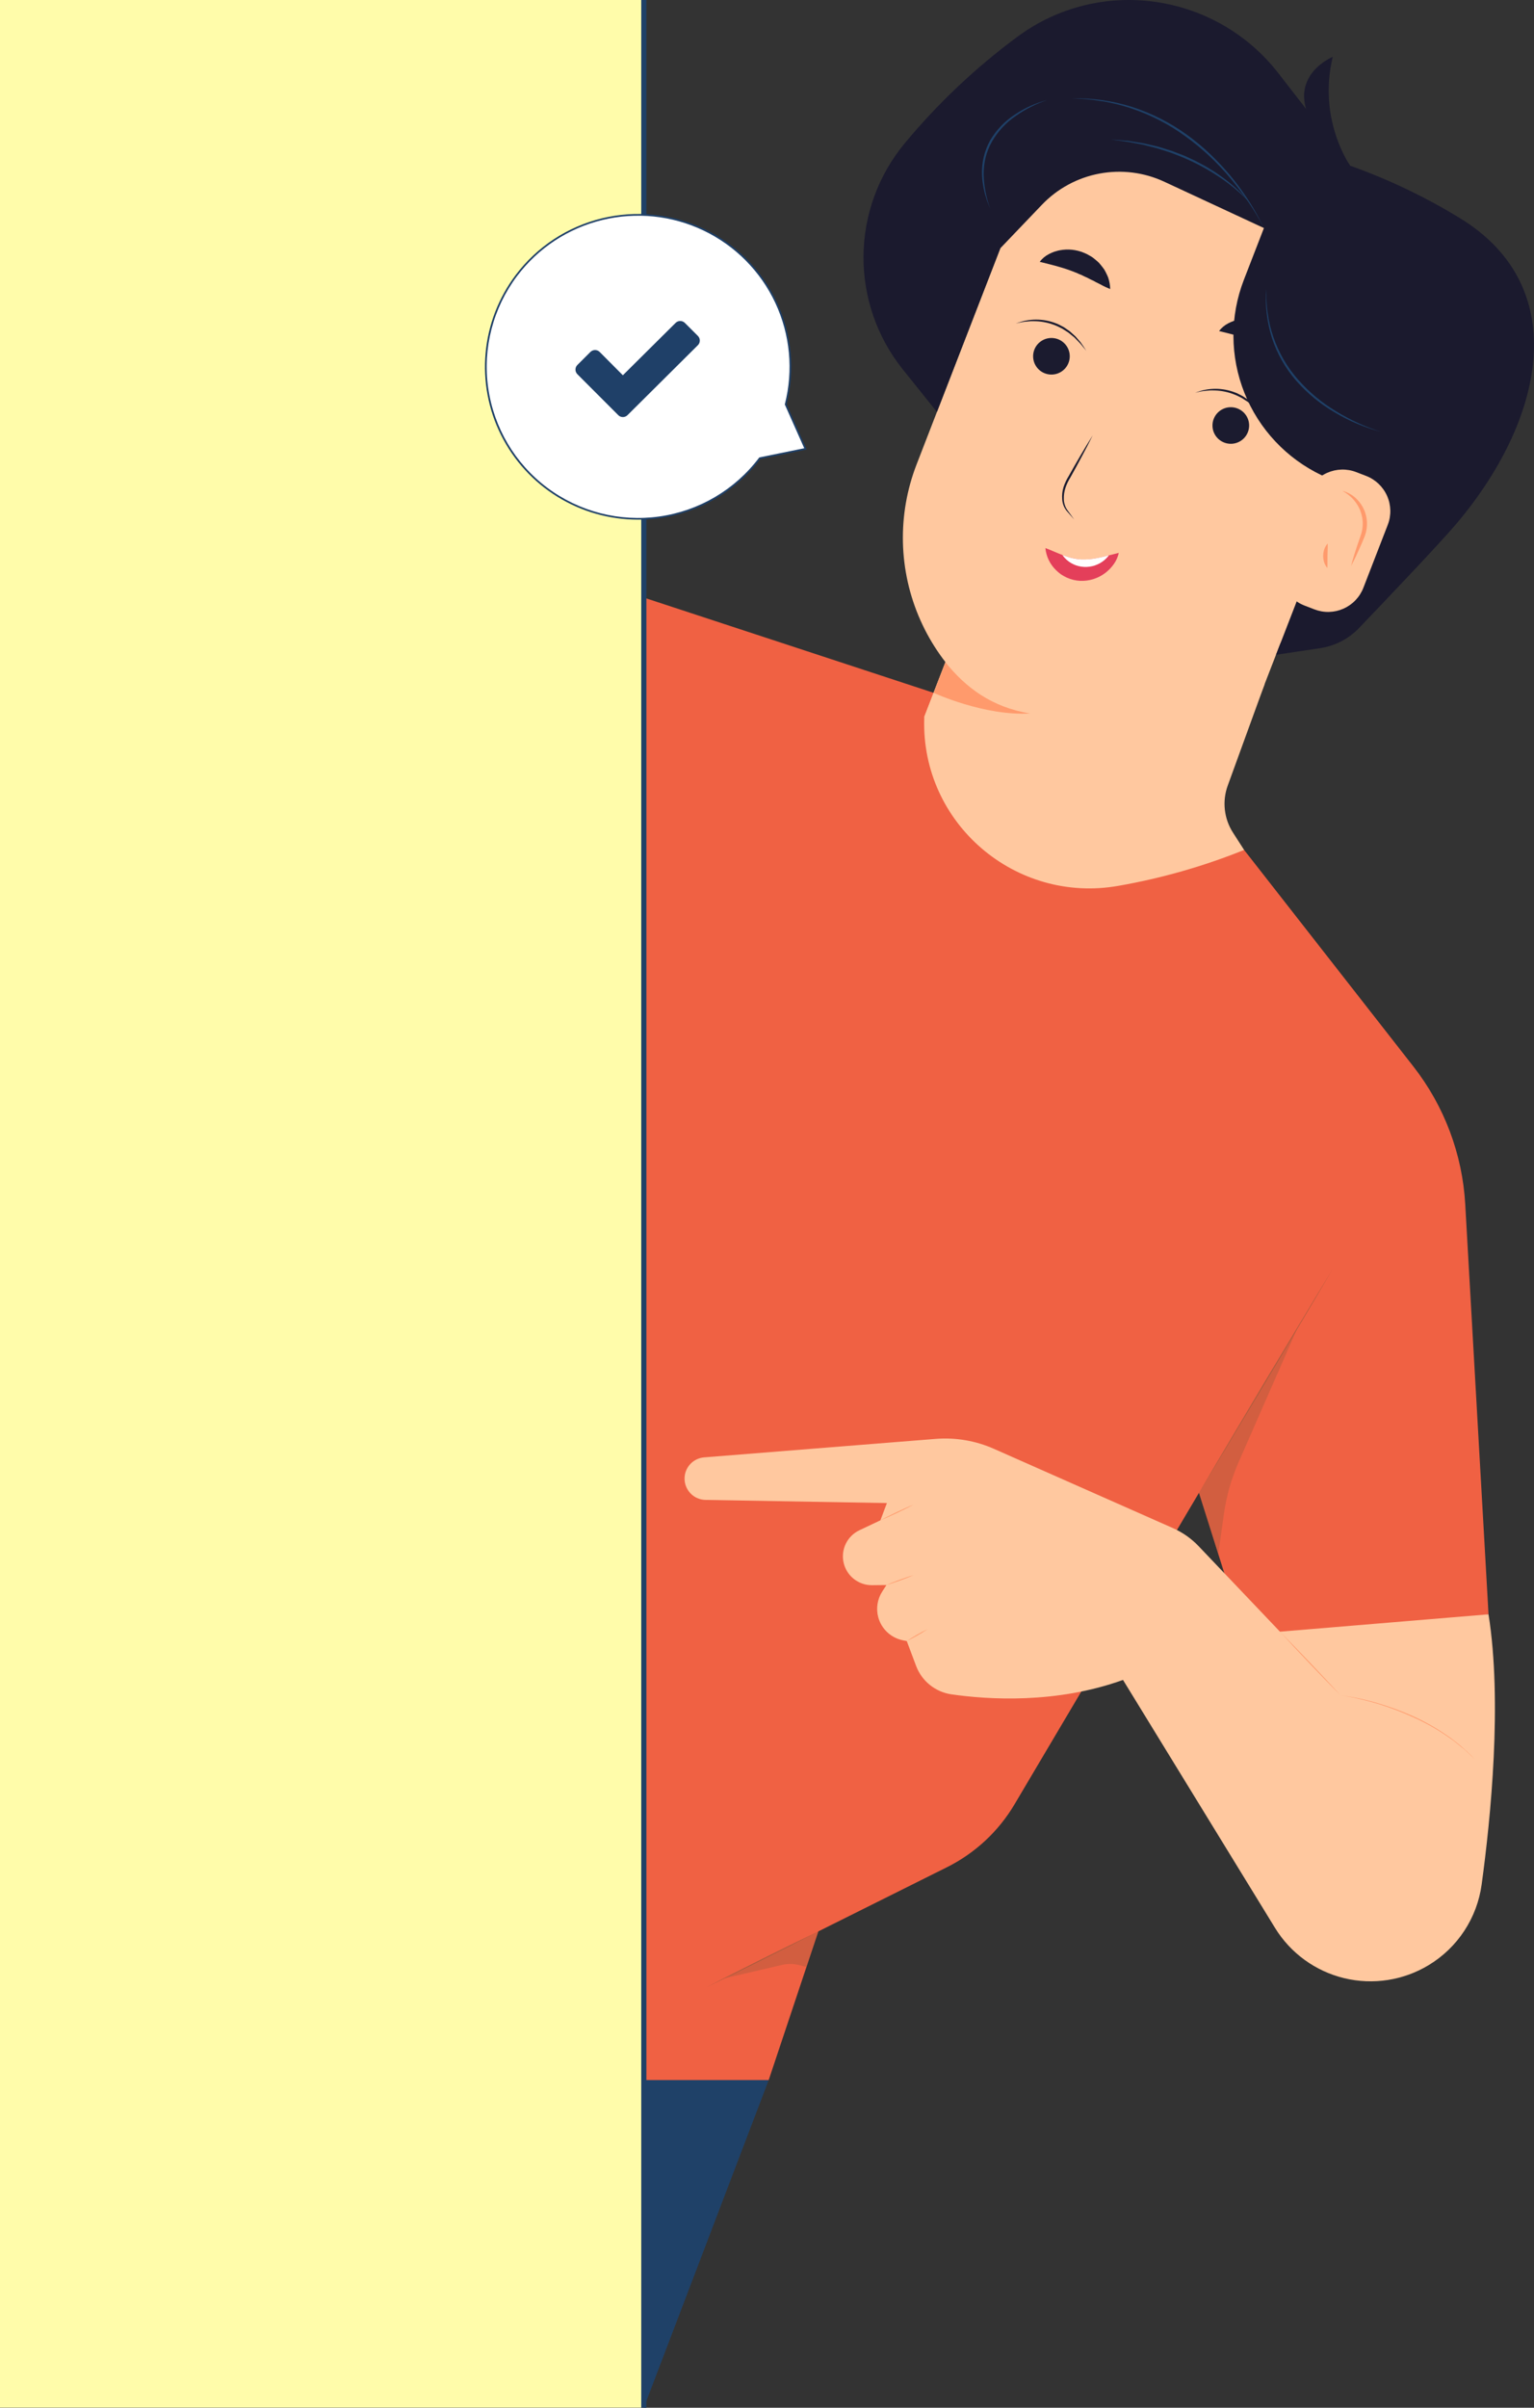 <svg width="102" height="160" viewBox="0 0 102 160" fill="none" xmlns="http://www.w3.org/2000/svg">
<rect x="0" y="0" width="102" height="160" fill="#333333" stroke="none"/>
<g clip-path="url(#clip0_1316_12731)">
<mask id="mask0_1316_12731" style="mask-type:luminance" maskUnits="userSpaceOnUse" x="-69" y="-40" width="240" height="240">
<path d="M170.818 -39.589H-68.906V199.59H170.818V-39.589Z" fill="white"/>
</mask>
<g mask="url(#mask0_1316_12731)">
<path d="M42.809 0H0V160H42.809V0Z" fill="#FFFCAA"/>
</g>
<path d="M42.809 39.712L62.076 46.039L82.725 56.481L93.979 70.87C96.034 73.498 97.237 76.69 97.427 80.019L98.976 107.276L83.125 109.981L79.723 99.201L67.459 119.902C66.395 121.698 64.834 123.15 62.963 124.083L54.413 128.346L51.112 138.228H42.809V39.712Z" fill="#F06143"/>
<path d="M82.725 56.481L81.987 55.335C81.691 54.876 81.505 54.354 81.444 53.812C81.383 53.269 81.448 52.719 81.635 52.206L84.094 45.447L62.864 44.007L61.459 47.634C61.459 47.634 61.456 47.679 61.454 47.766C61.256 54.708 67.516 60.078 74.369 58.865C77.231 58.365 80.032 57.566 82.725 56.481Z" fill="#FFC89F"/>
<path d="M51.112 138.228L42.809 160V138.228H51.112Z" fill="#1F4168"/>
<path d="M67.288 32.588L61.457 47.634L80.407 54.962L86.243 39.901L67.288 32.588Z" fill="#FFC89F"/>
<path d="M68.689 48.33C70.347 48.97 72.115 49.277 73.892 49.235C75.669 49.193 77.42 48.802 79.045 48.085C80.671 47.367 82.139 46.337 83.365 45.054C84.592 43.771 85.553 42.259 86.194 40.605L92.157 25.218C92.798 23.564 93.106 21.8 93.064 20.027C93.022 18.254 92.63 16.507 91.911 14.885C91.192 13.263 90.16 11.799 88.873 10.575C87.587 9.351 86.072 8.392 84.414 7.752C82.756 7.113 80.988 6.805 79.211 6.848C77.434 6.89 75.683 7.281 74.058 7.998C72.432 8.715 70.964 9.745 69.737 11.029C68.511 12.312 67.55 13.824 66.909 15.478L60.946 30.865C59.651 34.205 59.74 37.922 61.192 41.197C62.644 44.473 65.341 47.039 68.689 48.33Z" fill="#FFC89F"/>
<path d="M62.863 44.007L62.076 46.039C62.076 46.039 65.44 47.593 68.488 47.411C65.927 46.998 64.197 45.671 62.863 44.007Z" fill="#FF9A6C"/>
<path d="M70.672 24.626C71.198 24.208 71.285 23.444 70.866 22.918C70.447 22.393 69.681 22.306 69.154 22.724C68.628 23.142 68.541 23.907 68.96 24.433C69.379 24.958 70.146 25.045 70.672 24.626Z" fill="#1B1B2F"/>
<path d="M67.541 21.504C68.403 21.153 69.368 21.149 70.232 21.494C70.287 21.512 70.34 21.535 70.391 21.563L70.545 21.642L70.699 21.72C70.75 21.748 70.796 21.783 70.844 21.815C70.939 21.881 71.035 21.944 71.128 22.012C71.215 22.087 71.3 22.164 71.385 22.242L71.512 22.358L71.625 22.487L71.85 22.746C71.985 22.93 72.108 23.123 72.23 23.312C72.081 23.14 71.948 22.957 71.796 22.791L71.56 22.55L71.443 22.429L71.312 22.323C71.225 22.253 71.138 22.183 71.052 22.111C70.96 22.049 70.865 21.99 70.772 21.929C70.724 21.9 70.68 21.866 70.631 21.84L70.481 21.765C70.384 21.712 70.282 21.665 70.178 21.626C69.764 21.457 69.324 21.363 68.877 21.347C68.766 21.339 68.654 21.346 68.541 21.345C68.429 21.352 68.317 21.36 68.205 21.372C67.981 21.396 67.758 21.44 67.541 21.504Z" fill="#1B1B2F"/>
<path d="M80.703 27.837C80.616 28.061 80.598 28.306 80.65 28.541C80.703 28.776 80.824 28.989 80.999 29.155C81.173 29.321 81.393 29.432 81.63 29.473C81.868 29.515 82.112 29.485 82.332 29.387C82.553 29.29 82.739 29.13 82.868 28.927C82.997 28.724 83.063 28.487 83.058 28.247C83.052 28.006 82.975 27.773 82.836 27.576C82.698 27.38 82.504 27.229 82.279 27.142C82.13 27.084 81.971 27.057 81.811 27.06C81.651 27.064 81.493 27.099 81.347 27.164C81.2 27.229 81.068 27.321 80.958 27.437C80.847 27.552 80.761 27.688 80.703 27.837Z" fill="#1B1B2F"/>
<path d="M79.467 26.104C80.329 25.753 81.293 25.75 82.157 26.095C82.213 26.113 82.266 26.136 82.316 26.164L82.471 26.242L82.625 26.321C82.675 26.349 82.722 26.384 82.77 26.416C82.865 26.481 82.961 26.545 83.054 26.612C83.141 26.688 83.226 26.765 83.311 26.842L83.438 26.958L83.551 27.088L83.776 27.346C83.911 27.53 84.033 27.723 84.156 27.913C84.006 27.741 83.874 27.558 83.722 27.391L83.486 27.15L83.369 27.03L83.238 26.924C83.15 26.854 83.064 26.784 82.978 26.712C82.886 26.649 82.791 26.59 82.698 26.53C82.65 26.501 82.606 26.466 82.556 26.44L82.407 26.366C82.309 26.313 82.208 26.266 82.104 26.227C81.69 26.058 81.25 25.963 80.803 25.948C80.692 25.94 80.579 25.947 80.467 25.945C80.355 25.952 80.243 25.96 80.131 25.973C79.906 25.997 79.684 26.041 79.467 26.104Z" fill="#1B1B2F"/>
<path d="M72.657 28.929C72.426 29.402 72.181 29.868 71.934 30.332C71.689 30.798 71.434 31.258 71.179 31.718C71.041 31.936 70.929 32.17 70.845 32.415C70.765 32.658 70.729 32.913 70.738 33.169C70.741 33.425 70.82 33.674 70.964 33.886C71.117 34.099 71.276 34.309 71.427 34.525C71.251 34.329 71.081 34.129 70.908 33.929C70.743 33.711 70.645 33.449 70.628 33.176C70.606 32.906 70.636 32.634 70.716 32.375C70.799 32.12 70.913 31.876 71.054 31.649C71.312 31.19 71.571 30.732 71.839 30.279C72.106 29.826 72.374 29.373 72.657 28.929Z" fill="#1B1B2F"/>
<path d="M74.057 37.491C73.898 37.715 73.705 37.914 73.484 38.081C73.007 38.441 72.419 38.624 71.821 38.598C71.513 38.583 71.21 38.509 70.929 38.38C70.793 38.318 70.663 38.245 70.539 38.161C70.422 38.076 70.312 37.982 70.209 37.88C69.811 37.49 69.564 36.973 69.51 36.419C69.948 36.585 70.31 36.755 70.645 36.883C70.711 36.908 70.777 36.932 70.842 36.954C70.935 36.993 71.034 37.011 71.122 37.045C71.214 37.064 71.302 37.095 71.388 37.108C71.555 37.144 71.723 37.166 71.893 37.175C72.263 37.187 72.633 37.155 72.995 37.078C73.226 37.033 73.468 36.973 73.732 36.906C73.935 36.854 74.153 36.798 74.391 36.741C74.332 37.011 74.219 37.266 74.057 37.491Z" fill="#E43F5A"/>
<path d="M73.732 36.905C73.641 37.025 73.538 37.134 73.423 37.231C73.049 37.539 72.572 37.697 72.087 37.674C71.591 37.651 71.125 37.433 70.79 37.068C70.738 37.009 70.689 36.947 70.644 36.882C70.711 36.908 70.777 36.932 70.842 36.954C70.935 36.993 71.034 37.011 71.122 37.045C71.214 37.064 71.301 37.094 71.388 37.108C71.554 37.144 71.723 37.166 71.893 37.175C72.263 37.187 72.633 37.154 72.995 37.077C73.226 37.032 73.468 36.973 73.732 36.905Z" fill="white"/>
<path d="M69.133 17.398C69.294 17.185 69.501 17.011 69.738 16.888C69.854 16.827 69.974 16.774 70.098 16.729C70.16 16.708 70.223 16.691 70.287 16.674C70.35 16.654 70.414 16.639 70.48 16.629C71.013 16.53 71.563 16.587 72.064 16.794C72.19 16.843 72.311 16.902 72.427 16.972L72.602 17.074C72.658 17.11 72.71 17.153 72.762 17.195C72.866 17.279 72.969 17.364 73.064 17.455C73.152 17.553 73.234 17.657 73.314 17.759C73.355 17.809 73.393 17.863 73.429 17.916C73.461 17.973 73.494 18.029 73.522 18.087C73.582 18.202 73.635 18.32 73.684 18.437C73.767 18.686 73.814 18.945 73.822 19.207C73.59 19.116 73.364 19.01 73.147 18.887C73.041 18.838 72.941 18.789 72.847 18.738C72.799 18.713 72.754 18.685 72.709 18.659C72.661 18.637 72.612 18.618 72.567 18.594C72.474 18.549 72.384 18.505 72.3 18.456C72.21 18.417 72.121 18.38 72.037 18.337C71.994 18.318 71.955 18.292 71.912 18.274C71.868 18.259 71.825 18.24 71.782 18.223L71.657 18.167L71.595 18.136L71.53 18.114C71.181 17.971 70.824 17.848 70.46 17.744C70.07 17.627 69.655 17.529 69.133 17.398Z" fill="#1B1B2F"/>
<path d="M81.059 21.998C81.22 21.786 81.427 21.612 81.664 21.489C81.78 21.428 81.9 21.375 82.023 21.33C82.086 21.308 82.149 21.291 82.212 21.274C82.276 21.254 82.34 21.239 82.406 21.229C82.938 21.131 83.489 21.188 83.99 21.394C84.116 21.443 84.237 21.503 84.353 21.573L84.528 21.674C84.584 21.711 84.635 21.754 84.688 21.796C84.792 21.879 84.894 21.965 84.99 22.055C85.078 22.154 85.16 22.257 85.24 22.36C85.281 22.41 85.318 22.464 85.355 22.517C85.387 22.573 85.419 22.629 85.448 22.688C85.508 22.803 85.561 22.921 85.609 23.038C85.693 23.286 85.74 23.545 85.748 23.807C85.515 23.717 85.29 23.61 85.072 23.488C84.967 23.439 84.867 23.39 84.773 23.338C84.724 23.314 84.68 23.286 84.635 23.26C84.587 23.238 84.537 23.218 84.492 23.195C84.4 23.15 84.31 23.106 84.226 23.057C84.136 23.018 84.047 22.981 83.963 22.938C83.92 22.919 83.881 22.892 83.837 22.875C83.793 22.859 83.751 22.841 83.708 22.824L83.582 22.767L83.521 22.737L83.456 22.715C83.106 22.572 82.749 22.448 82.386 22.345C81.996 22.227 81.581 22.13 81.059 21.998Z" fill="#1B1B2F"/>
<path d="M84.042 15.155L82.708 18.597C81.771 21.015 81.784 23.698 82.746 26.107C83.707 28.516 85.545 30.474 87.892 31.588L89.201 32.272L84.845 43.513L87.777 43.074C88.765 42.926 89.675 42.455 90.366 41.734C92.165 39.856 95.716 36.13 96.83 34.816C102.655 27.945 104.597 19.14 97.132 14.531C94.811 13.105 92.347 11.926 89.78 11.013L84.997 4.86C80.832 -0.497 73.129 -1.603 67.667 2.431C64.884 4.483 62.36 6.866 60.153 9.527C58.405 11.635 57.438 14.281 57.416 17.017C57.394 19.754 58.318 22.414 60.032 24.551L62.299 27.376L66.514 16.498L69.28 13.607C70.305 12.535 71.642 11.81 73.101 11.536C74.561 11.261 76.07 11.45 77.416 12.076L84.042 15.155Z" fill="#1B1A2E"/>
<path d="M87.4 40.495L86.743 40.242C86.12 40.002 85.618 39.524 85.348 38.915C85.078 38.306 85.061 37.614 85.302 36.993L86.923 32.81C87.164 32.188 87.643 31.688 88.253 31.418C88.864 31.149 89.557 31.132 90.18 31.373L90.837 31.626C91.46 31.866 91.961 32.344 92.231 32.953C92.502 33.562 92.518 34.254 92.277 34.875L90.656 39.058C90.537 39.366 90.358 39.647 90.13 39.886C89.902 40.125 89.629 40.316 89.326 40.45C89.024 40.583 88.698 40.656 88.367 40.664C88.037 40.672 87.708 40.614 87.4 40.495Z" fill="#FFC89F"/>
<path d="M89.248 32.612C89.487 32.677 89.713 32.78 89.918 32.918C90.23 33.139 90.483 33.434 90.653 33.776C90.824 34.118 90.906 34.497 90.894 34.879C90.886 35.135 90.836 35.388 90.746 35.627C90.656 35.86 90.563 36.077 90.464 36.299C90.27 36.741 90.067 37.18 89.837 37.609C89.956 37.137 90.102 36.676 90.257 36.219C90.329 35.99 90.421 35.761 90.491 35.538C90.565 35.323 90.605 35.098 90.609 34.87C90.619 34.643 90.593 34.416 90.532 34.197C90.475 33.975 90.386 33.763 90.267 33.567C90.146 33.368 89.999 33.186 89.83 33.027C89.653 32.867 89.458 32.727 89.248 32.612Z" fill="#FF9A6C"/>
<path d="M88.26 37.746C88.162 37.635 88.089 37.504 88.046 37.362C87.957 37.079 87.962 36.775 88.058 36.494C88.105 36.353 88.182 36.225 88.284 36.116C88.29 36.267 88.282 36.403 88.279 36.537L88.268 36.931L88.266 37.325C88.266 37.46 88.27 37.596 88.26 37.746Z" fill="#FF9A6C"/>
<path d="M89.779 11.013C89.779 11.013 87.604 7.975 88.618 3.778C88.618 3.778 83.639 5.812 89.779 11.013Z" fill="#1B1A2E"/>
<path d="M91.826 28.694C90.755 28.415 89.729 27.987 88.778 27.422C87.817 26.866 86.952 26.16 86.215 25.33C85.481 24.494 84.923 23.519 84.576 22.463C84.243 21.407 84.112 20.298 84.189 19.194L84.197 19.607C84.2 19.744 84.196 19.881 84.211 20.018C84.234 20.291 84.249 20.565 84.298 20.835C84.372 21.378 84.5 21.911 84.68 22.428C84.859 22.944 85.088 23.441 85.362 23.914C85.638 24.385 85.96 24.828 86.322 25.237C87.046 26.059 87.894 26.765 88.835 27.329C89.302 27.617 89.787 27.875 90.287 28.103C90.786 28.335 91.3 28.532 91.826 28.694Z" fill="#1F4168"/>
<path d="M84.04 15.15C83.731 14.549 83.383 13.968 82.999 13.411C82.62 12.852 82.21 12.315 81.772 11.8C80.905 10.766 79.912 9.843 78.816 9.054C77.724 8.259 76.516 7.637 75.235 7.208C75.077 7.149 74.914 7.103 74.752 7.058C74.589 7.014 74.428 6.961 74.263 6.924C73.934 6.853 73.606 6.77 73.27 6.725C72.602 6.615 71.927 6.553 71.25 6.539C72.612 6.506 73.969 6.696 75.269 7.104C76.568 7.521 77.793 8.14 78.899 8.938C79.452 9.335 79.976 9.77 80.468 10.241C81.948 11.647 83.158 13.31 84.04 15.15Z" fill="#1F4168"/>
<path d="M83.024 13.388C82.433 12.77 81.772 12.221 81.056 11.753C80.347 11.277 79.596 10.868 78.811 10.53C78.619 10.439 78.416 10.37 78.219 10.289L77.921 10.172C77.821 10.134 77.718 10.105 77.617 10.071L77.008 9.875L76.387 9.714L76.077 9.633C75.974 9.606 75.868 9.591 75.763 9.57L75.133 9.45C74.712 9.373 74.284 9.338 73.859 9.273L74.501 9.32L74.823 9.345L74.984 9.358L75.143 9.381L75.78 9.481C75.886 9.5 75.993 9.511 76.098 9.536L76.413 9.608C76.623 9.656 76.833 9.702 77.041 9.756L77.658 9.948C77.761 9.981 77.865 10.009 77.966 10.046L78.268 10.162C78.467 10.242 78.673 10.309 78.868 10.4L79.454 10.673C79.647 10.769 79.834 10.876 80.024 10.977C80.217 11.074 80.395 11.195 80.58 11.305C80.767 11.413 80.942 11.539 81.118 11.663C81.296 11.783 81.465 11.917 81.635 12.049C81.807 12.178 81.966 12.323 82.131 12.461C82.452 12.746 82.751 13.056 83.024 13.388Z" fill="#1F4168"/>
<path d="M69.629 6.65C69.257 6.773 68.895 6.924 68.546 7.102C68.197 7.276 67.862 7.477 67.544 7.703C66.901 8.141 66.364 8.716 65.97 9.386C65.779 9.721 65.633 10.081 65.538 10.455C65.447 10.831 65.403 11.217 65.406 11.603C65.428 12.384 65.577 13.156 65.848 13.889C65.776 13.707 65.7 13.526 65.634 13.341C65.579 13.152 65.509 12.968 65.465 12.776C65.417 12.584 65.379 12.391 65.352 12.195C65.34 12.098 65.32 12 65.314 11.902L65.296 11.605C65.266 10.806 65.456 10.014 65.846 9.316C66.254 8.631 66.813 8.049 67.481 7.613C68.138 7.173 68.864 6.847 69.629 6.65Z" fill="#1F4168"/>
<g style="mix-blend-mode:multiply" opacity="0.4">
<path d="M79.723 99.201L81.008 103.275L81.383 100.599C81.549 99.42 81.875 98.269 82.353 97.179L86.277 88.237L79.723 99.201Z" fill="#A65B3C"/>
</g>
<g style="mix-blend-mode:multiply" opacity="0.4">
<path d="M54.414 128.346L48.154 131.468L51.993 130.574C52.39 130.482 52.803 130.49 53.196 130.598L53.622 130.715L54.414 128.346Z" fill="#A65B3C"/>
</g>
<path d="M79.723 99.201L80.822 97.336L81.928 95.475L84.141 91.755L86.371 88.044L87.486 86.189L88.608 84.338L87.51 86.203L86.403 88.063L84.19 91.784L81.96 95.495L80.845 97.35L79.723 99.201Z" fill="#A65B3C"/>
<path d="M46.961 132.063C47.577 131.744 48.195 131.428 48.814 131.114L50.675 130.179L52.541 129.256C53.164 128.949 53.788 128.646 54.414 128.346C53.798 128.665 53.18 128.982 52.56 129.295L50.7 130.23L48.834 131.153C48.211 131.46 47.587 131.763 46.961 132.063Z" fill="#A65B3C"/>
<path d="M45.521 98.154C45.507 98.346 45.533 98.539 45.596 98.721C45.659 98.903 45.759 99.07 45.889 99.212C46.019 99.355 46.177 99.469 46.353 99.548C46.529 99.627 46.719 99.67 46.912 99.673L58.972 99.882L58.542 101.028L57.145 101.689C56.755 101.873 56.438 102.184 56.246 102.571C56.054 102.958 55.999 103.398 56.089 103.82C56.181 104.254 56.421 104.642 56.767 104.919C57.114 105.196 57.545 105.345 57.989 105.34L58.941 105.33L58.66 105.768C58.499 106.019 58.393 106.3 58.348 106.593C58.303 106.887 58.32 107.187 58.398 107.473C58.502 107.853 58.709 108.197 58.997 108.467C59.285 108.736 59.642 108.921 60.029 109L60.294 109.054L60.914 110.705C61.1 111.2 61.416 111.637 61.83 111.969C62.243 112.301 62.738 112.517 63.263 112.593C65.674 112.941 70.213 113.242 74.672 111.636L84.777 128.11C85.807 129.788 87.462 130.992 89.379 131.455C91.297 131.918 93.32 131.604 95.006 130.582C95.953 130.008 96.76 129.23 97.367 128.305C97.975 127.381 98.368 126.332 98.518 125.237C99.125 120.801 99.898 113.087 98.976 107.276L85.109 108.429L79.707 102.754C79.22 102.242 78.637 101.832 77.991 101.546L66.085 96.277C64.871 95.739 63.542 95.513 62.218 95.618L46.824 96.846C46.486 96.873 46.169 97.019 45.93 97.259C45.691 97.499 45.546 97.817 45.521 98.154Z" fill="#FFC89F"/>
<path d="M89.131 112.655C89.965 112.763 90.789 112.938 91.595 113.178C92.403 113.413 93.193 113.704 93.961 114.048C94.727 114.396 95.462 114.809 96.156 115.284C96.851 115.758 97.493 116.305 98.071 116.915L97.614 116.482L97.385 116.267L97.139 116.07C96.976 115.939 96.816 115.803 96.65 115.676L96.135 115.315C95.439 114.847 94.704 114.44 93.937 114.1C93.174 113.751 92.388 113.455 91.584 113.214C91.382 113.157 91.181 113.097 90.978 113.043C90.775 112.994 90.572 112.938 90.367 112.894C89.959 112.797 89.546 112.715 89.131 112.655Z" fill="#FF9A6C"/>
<path d="M85.107 108.429C85.45 108.774 85.791 109.121 86.129 109.471L87.139 110.523L88.14 111.584C88.473 111.938 88.803 112.296 89.13 112.655C88.787 112.31 88.447 111.963 88.109 111.614L87.098 110.562L86.097 109.501C85.765 109.146 85.435 108.789 85.107 108.429Z" fill="#FF9A6C"/>
<path d="M58.94 105.33C59.232 105.198 59.532 105.087 59.832 104.975C60.134 104.868 60.435 104.76 60.745 104.672C60.452 104.804 60.151 104.915 59.852 105.028C59.55 105.134 59.248 105.243 58.94 105.33Z" fill="#FF9A6C"/>
<path d="M58.541 101.028C58.898 100.833 59.265 100.658 59.631 100.481C59.999 100.311 60.367 100.138 60.745 99.986C60.388 100.181 60.021 100.356 59.655 100.533C59.286 100.704 58.919 100.876 58.541 101.028Z" fill="#FF9A6C"/>
<path d="M60.293 109.054C60.513 108.903 60.742 108.766 60.972 108.632C61.204 108.501 61.438 108.373 61.68 108.26C61.46 108.412 61.231 108.548 61.001 108.682C60.769 108.813 60.535 108.941 60.293 109.054Z" fill="#FF9A6C"/>
<path d="M42.981 0H42.639V160H42.981V0Z" fill="#1F4168"/>
<path d="M34.338 18.306C35.745 16.44 37.756 15.118 40.03 14.565C42.303 14.011 44.698 14.261 46.808 15.27C48.918 16.28 50.613 17.987 51.604 20.102C52.594 22.217 52.821 24.61 52.243 26.872L53.558 29.829L50.521 30.45C49.722 31.51 48.721 32.403 47.576 33.077C46.431 33.751 45.164 34.194 43.848 34.38C42.531 34.566 41.191 34.491 39.903 34.16C38.616 33.829 37.406 33.249 36.343 32.451C35.281 31.654 34.386 30.655 33.71 29.513C33.034 28.37 32.591 27.106 32.404 25.793C32.218 24.479 32.293 23.142 32.625 21.858C32.957 20.573 33.539 19.366 34.338 18.306Z" fill="white"/>
<path d="M41.11 27.589L38.39 24.866C38.309 24.785 38.264 24.675 38.264 24.56C38.264 24.445 38.309 24.335 38.391 24.254L39.259 23.388C39.3 23.347 39.348 23.315 39.4 23.294C39.453 23.272 39.51 23.261 39.567 23.261C39.624 23.261 39.68 23.272 39.733 23.294C39.786 23.316 39.834 23.348 39.874 23.389L41.416 24.937L44.924 21.456C45.006 21.376 45.116 21.33 45.231 21.331C45.346 21.331 45.456 21.376 45.537 21.457L46.406 22.325C46.446 22.365 46.478 22.413 46.5 22.465C46.522 22.518 46.533 22.574 46.533 22.631C46.533 22.688 46.522 22.744 46.5 22.797C46.478 22.85 46.446 22.897 46.405 22.938L41.723 27.59C41.642 27.671 41.531 27.716 41.416 27.716C41.301 27.716 41.191 27.67 41.11 27.589Z" fill="#1F4068"/>
<path d="M42.417 34.532C40.526 34.531 38.673 34.004 37.065 33.011C35.457 32.018 34.159 30.597 33.315 28.909C32.471 27.22 32.116 25.33 32.289 23.451C32.461 21.573 33.155 19.779 34.293 18.271C35.706 16.397 37.727 15.068 40.011 14.511C42.296 13.953 44.703 14.202 46.824 15.214C48.946 16.227 50.65 17.94 51.649 20.064C52.648 22.189 52.879 24.592 52.304 26.867L53.639 29.87L50.554 30.501C49.603 31.756 48.373 32.773 46.962 33.473C45.55 34.172 43.994 34.535 42.417 34.532ZM34.384 18.34C32.779 20.469 32.088 23.147 32.462 25.784C32.837 28.422 34.245 30.803 36.379 32.404C38.513 34.005 41.197 34.695 43.84 34.322C46.484 33.949 48.87 32.544 50.475 30.415L50.488 30.398L53.477 29.787L52.183 26.877L52.188 26.858C52.762 24.608 52.537 22.229 51.552 20.126C50.567 18.023 48.882 16.325 46.784 15.321C44.686 14.317 42.304 14.07 40.043 14.62C37.783 15.17 35.783 16.485 34.384 18.34Z" fill="#1F4068"/>
</g>
<defs>
<clipPath id="clip0_1316_12731">
<rect width="102" height="160" fill="white"/>
</clipPath>
</defs>
</svg>
